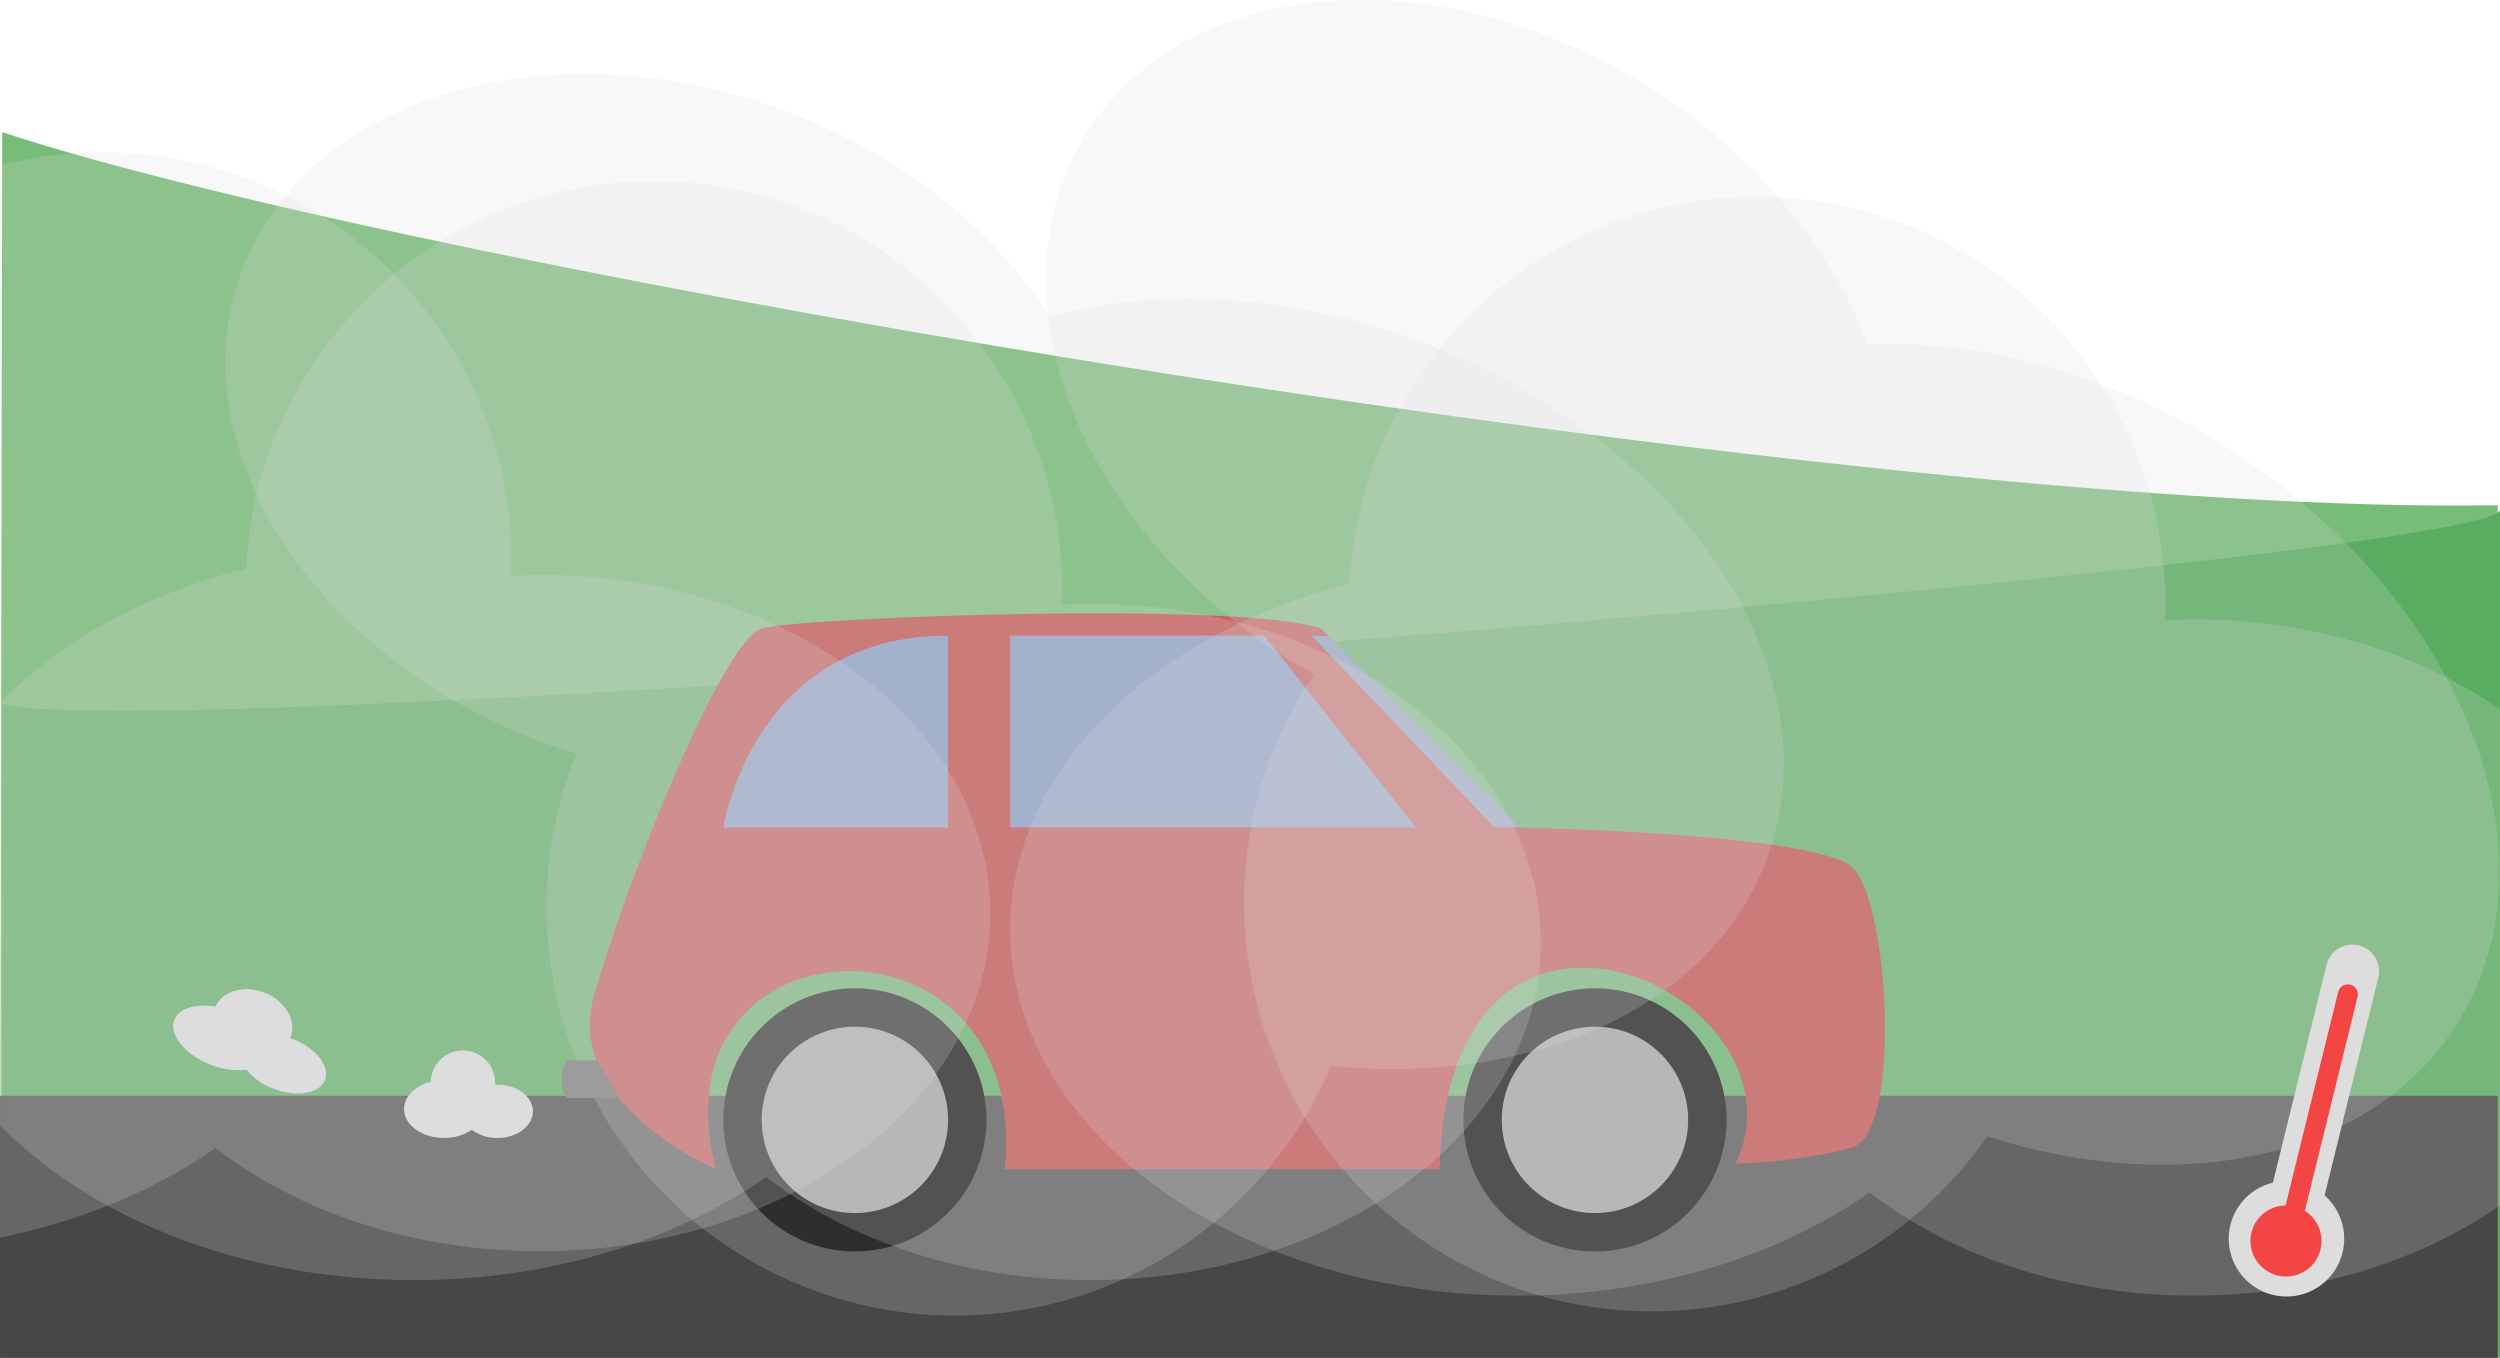 <svg id="Layer_1" data-name="Layer 1" xmlns="http://www.w3.org/2000/svg" viewBox="0 0 1126 611.55"><defs><style>.cls-1{fill:#77bc77;}.cls-2{fill:#5aad60;}.cls-3{fill:#474747;}.cls-4{fill:#9fa09f;}.cls-5{fill:#c14040;}.cls-6{fill:#8198c1;}.cls-7,.cls-8{fill:#ddd;}.cls-8{opacity:0.21;}.cls-9{fill:#757575;}.cls-10{fill:#f44545;}</style></defs><path class="cls-1" d="M1,1884c192,63,844,173,1124,168v384H0Z" transform="translate(0 -1824.45)"/><path class="cls-2" d="M1,2436V2141.54c73,19.9,1125-63.66,1125-87.54v382Z" transform="translate(0 -1824.45)"/><rect class="cls-3" y="493.55" width="1125" height="118"/><circle cx="385.04" cy="504.39" r="59.26"/><circle class="cls-4" cx="385.04" cy="504.39" r="41.97"/><circle cx="718.37" cy="504.39" r="59.26"/><circle class="cls-4" cx="718.37" cy="504.39" r="41.97"/><path class="cls-5" d="M322.5,2351.06s-68.45-29.18-55.15-77.36c14.13-51.17,58.44-161.31,75.72-166.25s214.81-12.35,251.85,0l89.7,89.71s133.33,2.47,149.79,18.1,22.23,119.34,0,125.93-52.67,7.4-52.67,7.4c36.21-76.54-130-153.9-133.33,2.47H452.53C464.88,2228.43,292,2235.84,322.5,2351.06Z" transform="translate(0 -1824.45)"/><polygon class="cls-6" points="598.37 286.44 684.63 372.7 673.1 372.7 590.8 286.29 598.37 286.44"/><polygon class="cls-6" points="569.4 286.29 637.71 372.7 455 372.7 455 286.29 569.4 286.29"/><path class="cls-6" d="M427,2110.74v86.42H325.79S339,2110.74,427,2110.74Z" transform="translate(0 -1824.45)"/><path class="cls-7" d="M224,2313c-.35,0-.69,0-1,0,0-.18,0-.36,0-.54a14.49,14.49,0,0,0-29-.75c-7,1.77-12,6.58-12,12.25,0,7.18,8.06,13,18,13a22,22,0,0,0,12.51-3.66A18.88,18.88,0,0,0,224,2337c8.84,0,16-5.37,16-12S232.84,2313,224,2313Z" transform="translate(0 -1824.45)"/><path class="cls-8" d="M580.79,2121.72c3.74,2.33,7.54,4.36,11.33,6.48-1.28,1.89-2.69,3.66-3.91,5.62-53.75,86.24-27.4,199.73,58.85,253.47,83.5,52,192.37,28.81,248-51,87.39,27.86,173.85,9.85,211.89-51.19,48.18-77.33.45-194.09-106.62-260.81-52.37-32.64-109.2-47.13-159.27-44.49-16.2-43.81-50.58-86.28-99.2-116.58-95.17-59.3-208.37-49.51-252.85,21.87S485.62,2062.42,580.79,2121.72Z" transform="translate(0 -1824.45)"/><path class="cls-8" d="M247.45,2159.94c4.14,1.5,8.28,2.7,12.42,4-.86,2.12-1.87,4.14-2.65,6.31-34.65,95.54,14.71,201.07,110.24,235.71,92.5,33.54,194.16-11.8,232-101.41,91.28,9.09,172.1-26.49,196.62-94.11,31.06-85.65-39.89-190-158.49-233-58-21-116.61-23.4-165-10.41-25-39.49-67.41-73.89-121.26-93.41-105.42-38.23-214.12-5.13-242.79,73.93S142,2121.71,247.45,2159.94Z" transform="translate(0 -1824.45)"/><path class="cls-7" d="M131.87,2292.45c-.41-.16-.81-.29-1.22-.43.07-.16.16-.32.22-.49,2.86-7.48-2.47-16.46-11.89-20.05-9.13-3.49-18.73-.63-21.92,6.35-8.88-1.49-16.52.74-18.54,6-2.56,6.71,4.85,15.76,16.55,20.23a33.11,33.11,0,0,0,16,2.19,28,28,0,0,0,12.22,8.58c10.39,4,20.74,2.17,23.1-4S142.27,2296.42,131.87,2292.45Z" transform="translate(0 -1824.45)"/><path class="cls-9" d="M279,2319H255.68c-3.8-2.52-3.34-15,0-17H269Z" transform="translate(0 -1824.45)"/><path class="cls-8" d="M1126,2144c-36.23-25.21-84.73-40.62-138-40.62-4.41,0-8.71.28-13,.49.08-2.29.35-4.53.35-6.84a184,184,0,0,0-184-184c-98.39,0-178.51,77.29-183.52,174.43C518.85,2110.05,455,2171.06,455,2243c0,91.11,102.26,165,228.41,165,61.72,0,117.61-17.76,158.71-46.48C879,2390.09,930.68,2408,988,2408c53.3,0,101.8-15.42,138-40.62Z" transform="translate(0 -1824.45)"/><path class="cls-8" d="M243,2083.4c-4.41,0-8.71.28-13,.49.08-2.29.35-4.53.35-6.84A184.09,184.09,0,0,0,0,1898.94v482.91c37-7.5,70.24-21.59,97.12-40.38C134,2370.09,185.68,2388,243,2388c112.13,0,203-68.18,203-152.28S355.1,2083.4,243,2083.4Z" transform="translate(0 -1824.45)"/><path class="cls-8" d="M491,2096.4c-4.41,0-8.71.28-13,.49.08-2.29.35-4.53.35-6.84a184,184,0,0,0-184-184c-98.39,0-178.51,77.29-183.52,174.43-45,11.43-83.63,32.72-110.76,60.3v190.55C41.38,2373.46,109.45,2401,186.41,2401c61.72,0,117.61-17.76,158.71-46.48C382,2383.09,433.68,2401,491,2401c112.13,0,203-68.18,203-152.28S603.1,2096.4,491,2096.4Z" transform="translate(0 -1824.45)"/><path class="cls-7" d="M1047,2362.88l24.15-98a12,12,0,1,0-23.3-5.75l-24.15,98a26,26,0,1,0,23.3,5.74Z" transform="translate(0 -1824.45)"/><path class="cls-10" d="M1038.09,2369.82l23.76-96.42a4.5,4.5,0,0,0-8.74-2.16l-23.69,96.15a16,16,0,1,0,8.67,2.43Z" transform="translate(0 -1824.45)"/></svg>